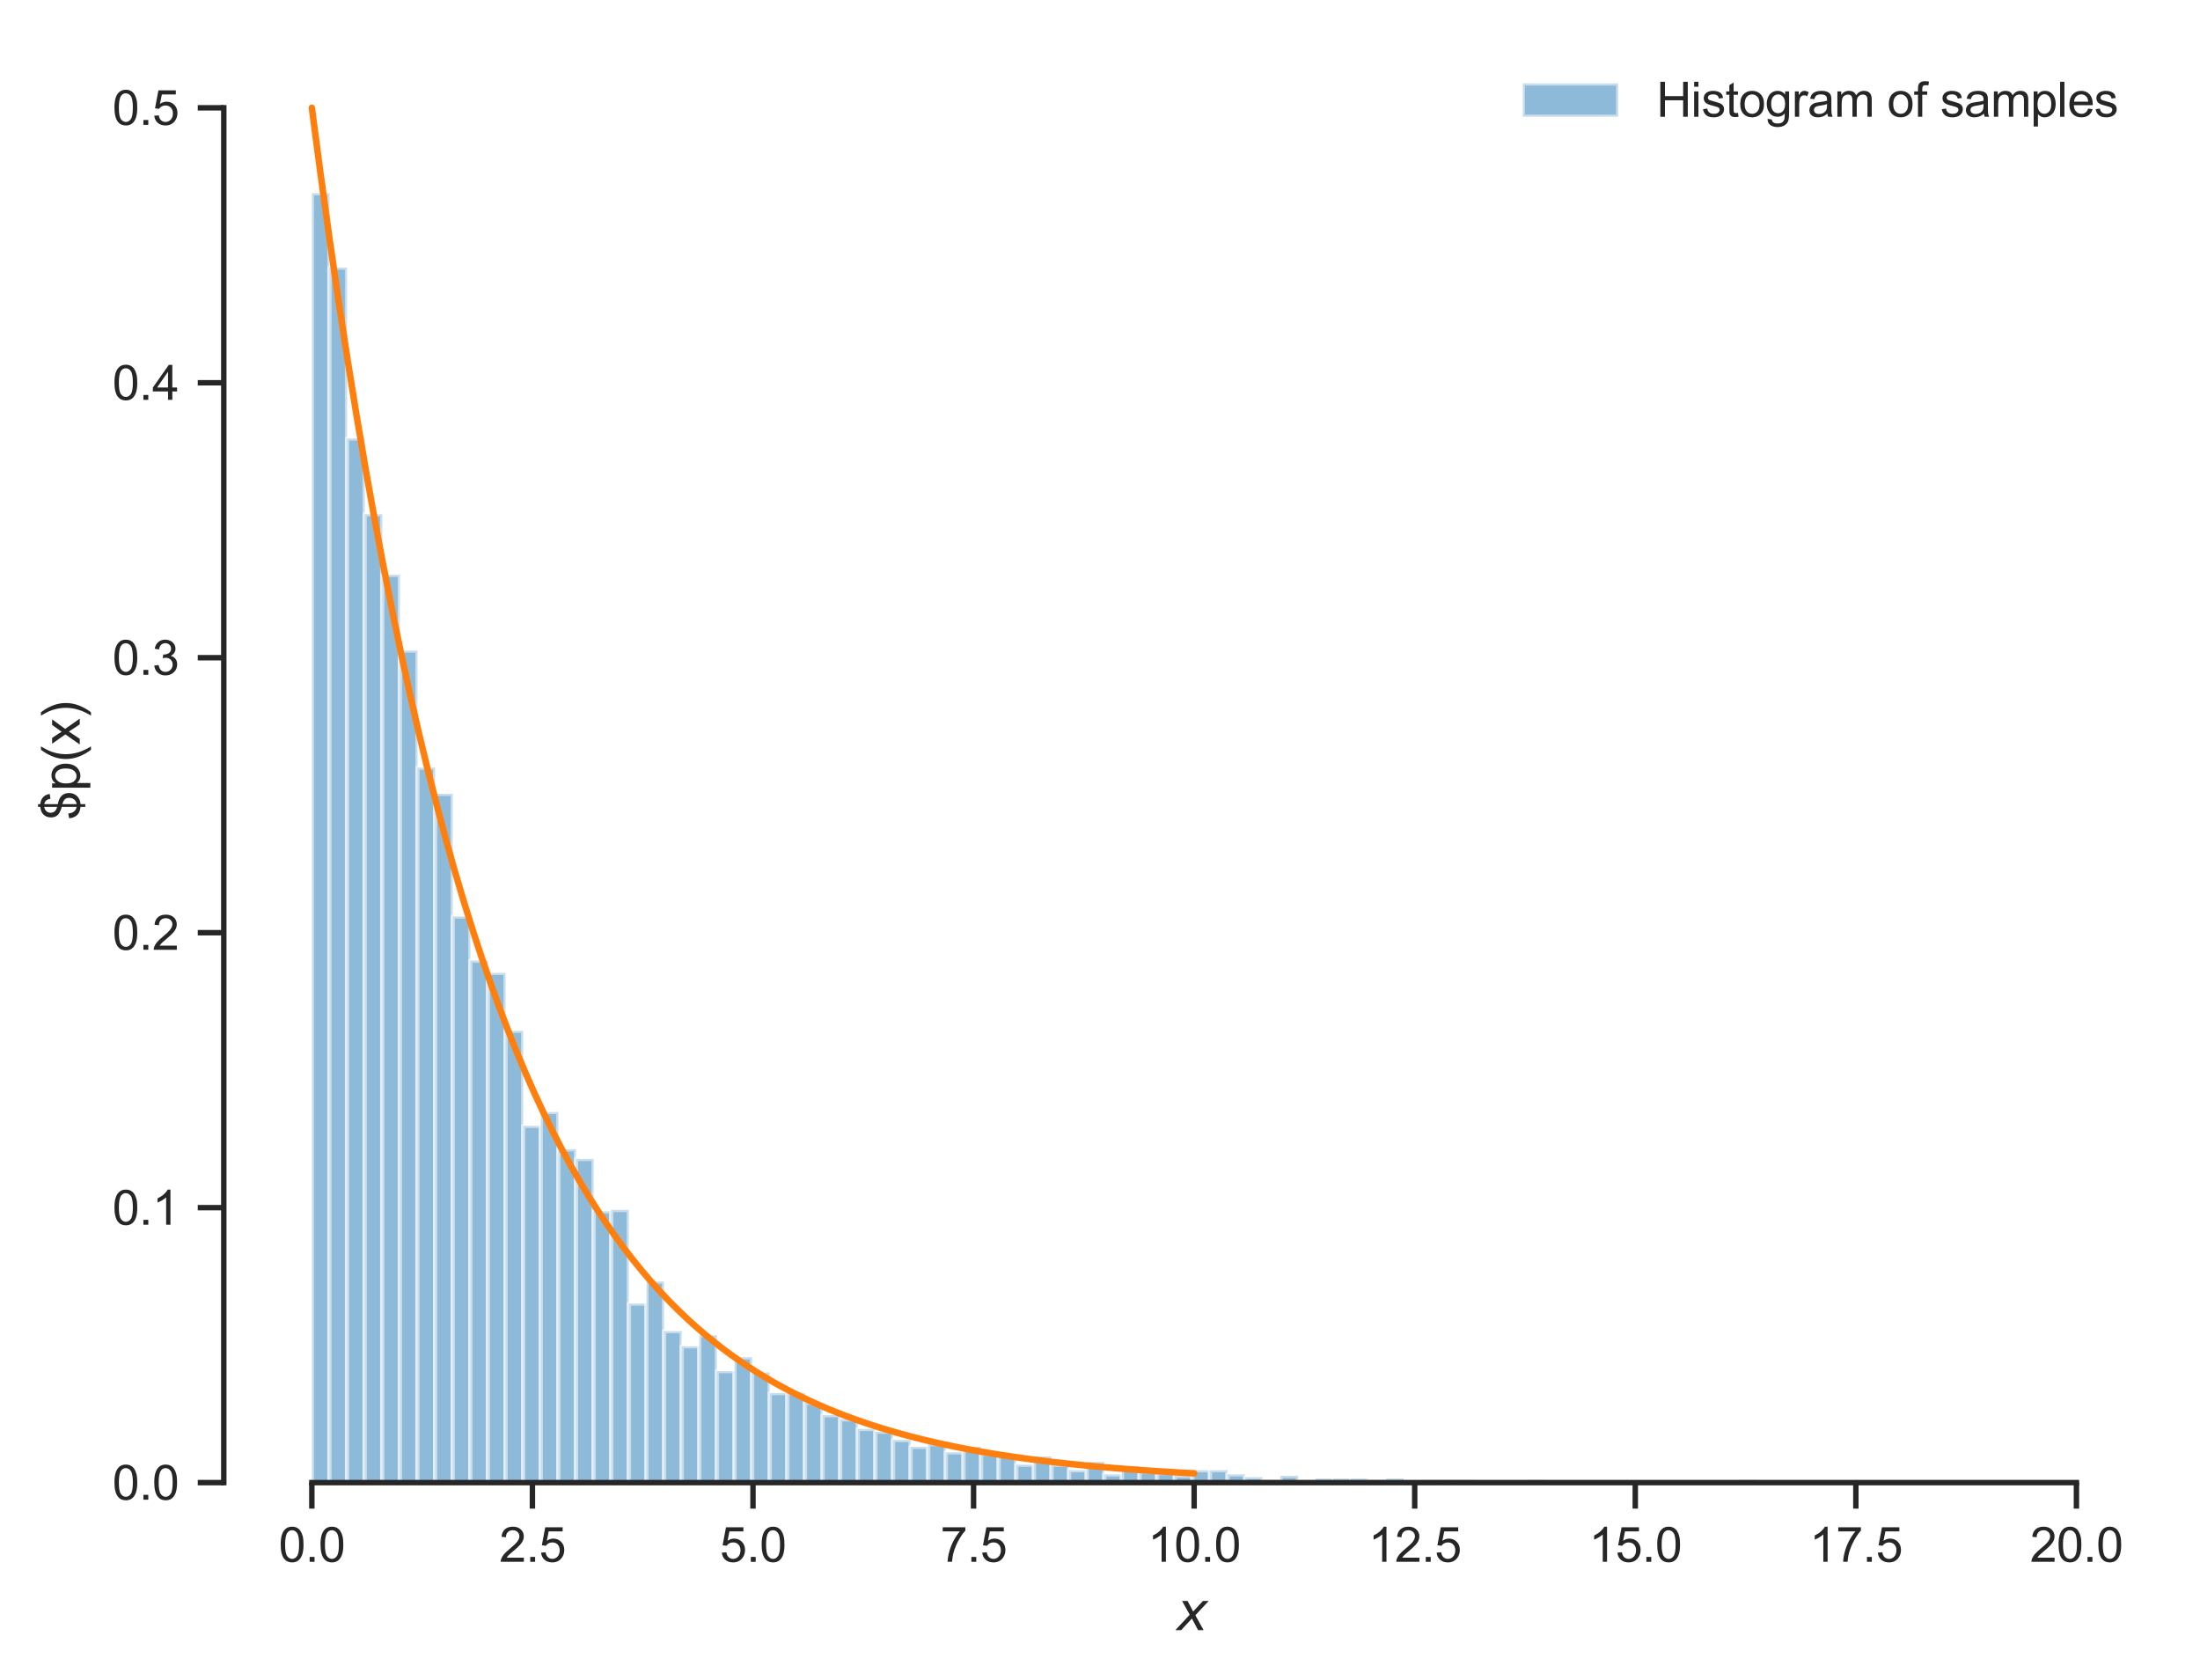<?xml version="1.0" encoding="utf-8" standalone="no"?>
<!DOCTYPE svg PUBLIC "-//W3C//DTD SVG 1.1//EN"
  "http://www.w3.org/Graphics/SVG/1.1/DTD/svg11.dtd">
<svg xmlns:xlink="http://www.w3.org/1999/xlink" width="405.577pt" height="309.639pt" viewBox="0 0 405.577 309.639" xmlns="http://www.w3.org/2000/svg" version="1.1">
 <defs>
  <style type="text/css">*{stroke-linejoin: round; stroke-linecap: butt}</style>
 </defs>
 <g id="figure_1">
  <g id="patch_1">
   <path d="M 0 309.639 
L 405.577 309.639 
L 405.577 0 
L 0 0 
z
" style="fill: #ffffff"/>
  </g>
  <g id="axes_1">
   <g id="patch_2">
    <path d="M 41.257 273.312 
L 398.377 273.312 
L 398.377 7.2 
L 41.257 7.2 
z
" style="fill: #ffffff"/>
   </g>
   <g id="matplotlib.axis_1">
    <g id="xtick_1">
     <g id="line2d_1">
      <defs>
       <path id="mebe8938be5" d="M 0 0 
L 0 4.8 
" style="stroke: #262626"/>
      </defs>
      <g>
       <use xlink:href="#mebe8938be5" x="57.49" y="273.312" style="fill: #262626; stroke: #262626"/>
      </g>
     </g>
     <g id="text_1">
      <!-- 0.0 -->
      <g style="fill: #262626" transform="translate(51.374 287.911) scale(0.088 -0.088)">
       <defs>
        <path id="ArialMT-30" d="M 266 2259 
Q 266 3072 433 3567 
Q 600 4063 929 4331 
Q 1259 4600 1759 4600 
Q 2128 4600 2406 4451 
Q 2684 4303 2865 4023 
Q 3047 3744 3150 3342 
Q 3253 2941 3253 2259 
Q 3253 1453 3087 958 
Q 2922 463 2592 192 
Q 2263 -78 1759 -78 
Q 1097 -78 719 397 
Q 266 969 266 2259 
z
M 844 2259 
Q 844 1131 1108 757 
Q 1372 384 1759 384 
Q 2147 384 2411 759 
Q 2675 1134 2675 2259 
Q 2675 3391 2411 3762 
Q 2147 4134 1753 4134 
Q 1366 4134 1134 3806 
Q 844 3388 844 2259 
z
" transform="scale(0.016)"/>
        <path id="ArialMT-2e" d="M 581 0 
L 581 641 
L 1222 641 
L 1222 0 
L 581 0 
z
" transform="scale(0.016)"/>
       </defs>
       <use xlink:href="#ArialMT-30"/>
       <use xlink:href="#ArialMT-2e" x="55.615"/>
       <use xlink:href="#ArialMT-30" x="83.398"/>
      </g>
     </g>
    </g>
    <g id="xtick_2">
     <g id="line2d_2">
      <g>
       <use xlink:href="#mebe8938be5" x="98.153" y="273.312" style="fill: #262626; stroke: #262626"/>
      </g>
     </g>
     <g id="text_2">
      <!-- 2.5 -->
      <g style="fill: #262626" transform="translate(92.037 287.911) scale(0.088 -0.088)">
       <defs>
        <path id="ArialMT-32" d="M 3222 541 
L 3222 0 
L 194 0 
Q 188 203 259 391 
Q 375 700 629 1000 
Q 884 1300 1366 1694 
Q 2113 2306 2375 2664 
Q 2638 3022 2638 3341 
Q 2638 3675 2398 3904 
Q 2159 4134 1775 4134 
Q 1369 4134 1125 3890 
Q 881 3647 878 3216 
L 300 3275 
Q 359 3922 746 4261 
Q 1134 4600 1788 4600 
Q 2447 4600 2831 4234 
Q 3216 3869 3216 3328 
Q 3216 3053 3103 2787 
Q 2991 2522 2730 2228 
Q 2469 1934 1863 1422 
Q 1356 997 1212 845 
Q 1069 694 975 541 
L 3222 541 
z
" transform="scale(0.016)"/>
        <path id="ArialMT-35" d="M 266 1200 
L 856 1250 
Q 922 819 1161 601 
Q 1400 384 1738 384 
Q 2144 384 2425 690 
Q 2706 997 2706 1503 
Q 2706 1984 2436 2262 
Q 2166 2541 1728 2541 
Q 1456 2541 1237 2417 
Q 1019 2294 894 2097 
L 366 2166 
L 809 4519 
L 3088 4519 
L 3088 3981 
L 1259 3981 
L 1013 2750 
Q 1425 3038 1878 3038 
Q 2478 3038 2890 2622 
Q 3303 2206 3303 1553 
Q 3303 931 2941 478 
Q 2500 -78 1738 -78 
Q 1113 -78 717 272 
Q 322 622 266 1200 
z
" transform="scale(0.016)"/>
       </defs>
       <use xlink:href="#ArialMT-32"/>
       <use xlink:href="#ArialMT-2e" x="55.615"/>
       <use xlink:href="#ArialMT-35" x="83.398"/>
      </g>
     </g>
    </g>
    <g id="xtick_3">
     <g id="line2d_3">
      <g>
       <use xlink:href="#mebe8938be5" x="138.816" y="273.312" style="fill: #262626; stroke: #262626"/>
      </g>
     </g>
     <g id="text_3">
      <!-- 5.0 -->
      <g style="fill: #262626" transform="translate(132.7 287.911) scale(0.088 -0.088)">
       <use xlink:href="#ArialMT-35"/>
       <use xlink:href="#ArialMT-2e" x="55.615"/>
       <use xlink:href="#ArialMT-30" x="83.398"/>
      </g>
     </g>
    </g>
    <g id="xtick_4">
     <g id="line2d_4">
      <g>
       <use xlink:href="#mebe8938be5" x="179.48" y="273.312" style="fill: #262626; stroke: #262626"/>
      </g>
     </g>
     <g id="text_4">
      <!-- 7.5 -->
      <g style="fill: #262626" transform="translate(173.364 287.911) scale(0.088 -0.088)">
       <defs>
        <path id="ArialMT-37" d="M 303 3981 
L 303 4522 
L 3269 4522 
L 3269 4084 
Q 2831 3619 2401 2847 
Q 1972 2075 1738 1259 
Q 1569 684 1522 0 
L 944 0 
Q 953 541 1156 1306 
Q 1359 2072 1739 2783 
Q 2119 3494 2547 3981 
L 303 3981 
z
" transform="scale(0.016)"/>
       </defs>
       <use xlink:href="#ArialMT-37"/>
       <use xlink:href="#ArialMT-2e" x="55.615"/>
       <use xlink:href="#ArialMT-35" x="83.398"/>
      </g>
     </g>
    </g>
    <g id="xtick_5">
     <g id="line2d_5">
      <g>
       <use xlink:href="#mebe8938be5" x="220.143" y="273.312" style="fill: #262626; stroke: #262626"/>
      </g>
     </g>
     <g id="text_5">
      <!-- 10.0 -->
      <g style="fill: #262626" transform="translate(211.58 287.911) scale(0.088 -0.088)">
       <defs>
        <path id="ArialMT-31" d="M 2384 0 
L 1822 0 
L 1822 3584 
Q 1619 3391 1289 3197 
Q 959 3003 697 2906 
L 697 3450 
Q 1169 3672 1522 3987 
Q 1875 4303 2022 4600 
L 2384 4600 
L 2384 0 
z
" transform="scale(0.016)"/>
       </defs>
       <use xlink:href="#ArialMT-31"/>
       <use xlink:href="#ArialMT-30" x="55.615"/>
       <use xlink:href="#ArialMT-2e" x="111.23"/>
       <use xlink:href="#ArialMT-30" x="139.014"/>
      </g>
     </g>
    </g>
    <g id="xtick_6">
     <g id="line2d_6">
      <g>
       <use xlink:href="#mebe8938be5" x="260.806" y="273.312" style="fill: #262626; stroke: #262626"/>
      </g>
     </g>
     <g id="text_6">
      <!-- 12.5 -->
      <g style="fill: #262626" transform="translate(252.243 287.911) scale(0.088 -0.088)">
       <use xlink:href="#ArialMT-31"/>
       <use xlink:href="#ArialMT-32" x="55.615"/>
       <use xlink:href="#ArialMT-2e" x="111.23"/>
       <use xlink:href="#ArialMT-35" x="139.014"/>
      </g>
     </g>
    </g>
    <g id="xtick_7">
     <g id="line2d_7">
      <g>
       <use xlink:href="#mebe8938be5" x="301.469" y="273.312" style="fill: #262626; stroke: #262626"/>
      </g>
     </g>
     <g id="text_7">
      <!-- 15.0 -->
      <g style="fill: #262626" transform="translate(292.907 287.911) scale(0.088 -0.088)">
       <use xlink:href="#ArialMT-31"/>
       <use xlink:href="#ArialMT-35" x="55.615"/>
       <use xlink:href="#ArialMT-2e" x="111.23"/>
       <use xlink:href="#ArialMT-30" x="139.014"/>
      </g>
     </g>
    </g>
    <g id="xtick_8">
     <g id="line2d_8">
      <g>
       <use xlink:href="#mebe8938be5" x="342.133" y="273.312" style="fill: #262626; stroke: #262626"/>
      </g>
     </g>
     <g id="text_8">
      <!-- 17.5 -->
      <g style="fill: #262626" transform="translate(333.57 287.911) scale(0.088 -0.088)">
       <use xlink:href="#ArialMT-31"/>
       <use xlink:href="#ArialMT-37" x="55.615"/>
       <use xlink:href="#ArialMT-2e" x="111.23"/>
       <use xlink:href="#ArialMT-35" x="139.014"/>
      </g>
     </g>
    </g>
    <g id="xtick_9">
     <g id="line2d_9">
      <g>
       <use xlink:href="#mebe8938be5" x="382.796" y="273.312" style="fill: #262626; stroke: #262626"/>
      </g>
     </g>
     <g id="text_9">
      <!-- 20.0 -->
      <g style="fill: #262626" transform="translate(374.233 287.911) scale(0.088 -0.088)">
       <use xlink:href="#ArialMT-32"/>
       <use xlink:href="#ArialMT-30" x="55.615"/>
       <use xlink:href="#ArialMT-2e" x="111.23"/>
       <use xlink:href="#ArialMT-30" x="139.014"/>
      </g>
     </g>
    </g>
    <g id="text_10">
     <!-- $x$ -->
     <g style="fill: #262626" transform="translate(216.937 300.531) scale(0.096 -0.096)">
      <defs>
       <path id="DejaVuSans-Oblique-78" d="M 3841 3500 
L 2234 1784 
L 3219 0 
L 2559 0 
L 1819 1388 
L 531 0 
L -166 0 
L 1556 1844 
L 641 3500 
L 1300 3500 
L 1972 2234 
L 3144 3500 
L 3841 3500 
z
" transform="scale(0.016)"/>
      </defs>
      <use xlink:href="#DejaVuSans-Oblique-78" transform="translate(0 0.312)"/>
     </g>
    </g>
   </g>
   <g id="matplotlib.axis_2">
    <g id="ytick_1">
     <g id="line2d_10">
      <defs>
       <path id="m435f6da190" d="M 0 0 
L -4.8 0 
" style="stroke: #262626"/>
      </defs>
      <g>
       <use xlink:href="#m435f6da190" x="41.257" y="273.312" style="fill: #262626; stroke: #262626"/>
      </g>
     </g>
     <g id="text_11">
      <!-- 0.0 -->
      <g style="fill: #262626" transform="translate(20.725 276.461) scale(0.088 -0.088)">
       <use xlink:href="#ArialMT-30"/>
       <use xlink:href="#ArialMT-2e" x="55.615"/>
       <use xlink:href="#ArialMT-30" x="83.398"/>
      </g>
     </g>
    </g>
    <g id="ytick_2">
     <g id="line2d_11">
      <g>
       <use xlink:href="#m435f6da190" x="41.257" y="222.624" style="fill: #262626; stroke: #262626"/>
      </g>
     </g>
     <g id="text_12">
      <!-- 0.1 -->
      <g style="fill: #262626" transform="translate(20.725 225.773) scale(0.088 -0.088)">
       <use xlink:href="#ArialMT-30"/>
       <use xlink:href="#ArialMT-2e" x="55.615"/>
       <use xlink:href="#ArialMT-31" x="83.398"/>
      </g>
     </g>
    </g>
    <g id="ytick_3">
     <g id="line2d_12">
      <g>
       <use xlink:href="#m435f6da190" x="41.257" y="171.936" style="fill: #262626; stroke: #262626"/>
      </g>
     </g>
     <g id="text_13">
      <!-- 0.2 -->
      <g style="fill: #262626" transform="translate(20.725 175.085) scale(0.088 -0.088)">
       <use xlink:href="#ArialMT-30"/>
       <use xlink:href="#ArialMT-2e" x="55.615"/>
       <use xlink:href="#ArialMT-32" x="83.398"/>
      </g>
     </g>
    </g>
    <g id="ytick_4">
     <g id="line2d_13">
      <g>
       <use xlink:href="#m435f6da190" x="41.257" y="121.248" style="fill: #262626; stroke: #262626"/>
      </g>
     </g>
     <g id="text_14">
      <!-- 0.3 -->
      <g style="fill: #262626" transform="translate(20.725 124.397) scale(0.088 -0.088)">
       <defs>
        <path id="ArialMT-33" d="M 269 1209 
L 831 1284 
Q 928 806 1161 595 
Q 1394 384 1728 384 
Q 2125 384 2398 659 
Q 2672 934 2672 1341 
Q 2672 1728 2419 1979 
Q 2166 2231 1775 2231 
Q 1616 2231 1378 2169 
L 1441 2663 
Q 1497 2656 1531 2656 
Q 1891 2656 2178 2843 
Q 2466 3031 2466 3422 
Q 2466 3731 2256 3934 
Q 2047 4138 1716 4138 
Q 1388 4138 1169 3931 
Q 950 3725 888 3313 
L 325 3413 
Q 428 3978 793 4289 
Q 1159 4600 1703 4600 
Q 2078 4600 2393 4439 
Q 2709 4278 2876 4000 
Q 3044 3722 3044 3409 
Q 3044 3113 2884 2869 
Q 2725 2625 2413 2481 
Q 2819 2388 3044 2092 
Q 3269 1797 3269 1353 
Q 3269 753 2831 336 
Q 2394 -81 1725 -81 
Q 1122 -81 723 278 
Q 325 638 269 1209 
z
" transform="scale(0.016)"/>
       </defs>
       <use xlink:href="#ArialMT-30"/>
       <use xlink:href="#ArialMT-2e" x="55.615"/>
       <use xlink:href="#ArialMT-33" x="83.398"/>
      </g>
     </g>
    </g>
    <g id="ytick_5">
     <g id="line2d_14">
      <g>
       <use xlink:href="#m435f6da190" x="41.257" y="70.56" style="fill: #262626; stroke: #262626"/>
      </g>
     </g>
     <g id="text_15">
      <!-- 0.4 -->
      <g style="fill: #262626" transform="translate(20.725 73.709) scale(0.088 -0.088)">
       <defs>
        <path id="ArialMT-34" d="M 2069 0 
L 2069 1097 
L 81 1097 
L 81 1613 
L 2172 4581 
L 2631 4581 
L 2631 1613 
L 3250 1613 
L 3250 1097 
L 2631 1097 
L 2631 0 
L 2069 0 
z
M 2069 1613 
L 2069 3678 
L 634 1613 
L 2069 1613 
z
" transform="scale(0.016)"/>
       </defs>
       <use xlink:href="#ArialMT-30"/>
       <use xlink:href="#ArialMT-2e" x="55.615"/>
       <use xlink:href="#ArialMT-34" x="83.398"/>
      </g>
     </g>
    </g>
    <g id="ytick_6">
     <g id="line2d_15">
      <g>
       <use xlink:href="#m435f6da190" x="41.257" y="19.872" style="fill: #262626; stroke: #262626"/>
      </g>
     </g>
     <g id="text_16">
      <!-- 0.5 -->
      <g style="fill: #262626" transform="translate(20.725 23.021) scale(0.088 -0.088)">
       <use xlink:href="#ArialMT-30"/>
       <use xlink:href="#ArialMT-2e" x="55.615"/>
       <use xlink:href="#ArialMT-35" x="83.398"/>
      </g>
     </g>
    </g>
    <g id="text_17">
     <!-- $p(x) -->
     <g style="fill: #262626" transform="translate(14.704 151.191) rotate(-90) scale(0.096 -0.096)">
      <defs>
       <path id="ArialMT-24" d="M 1594 -659 
L 1594 -97 
Q 1172 -44 908 92 
Q 644 228 451 531 
Q 259 834 228 1272 
L 794 1378 
Q 859 925 1025 713 
Q 1263 413 1594 378 
L 1594 2169 
Q 1247 2234 884 2438 
Q 616 2588 470 2853 
Q 325 3119 325 3456 
Q 325 4056 750 4428 
Q 1034 4678 1594 4734 
L 1594 5003 
L 1925 5003 
L 1925 4734 
Q 2416 4688 2703 4447 
Q 3072 4141 3147 3606 
L 2566 3519 
Q 2516 3850 2358 4026 
Q 2200 4203 1925 4259 
L 1925 2638 
Q 2350 2531 2488 2472 
Q 2750 2356 2915 2190 
Q 3081 2025 3170 1797 
Q 3259 1569 3259 1303 
Q 3259 719 2887 328 
Q 2516 -63 1925 -91 
L 1925 -659 
L 1594 -659 
z
M 1594 4266 
Q 1266 4216 1077 4003 
Q 888 3791 888 3500 
Q 888 3213 1048 3019 
Q 1209 2825 1594 2709 
L 1594 4266 
z
M 1925 378 
Q 2253 419 2467 662 
Q 2681 906 2681 1266 
Q 2681 1572 2529 1758 
Q 2378 1944 1925 2091 
L 1925 378 
z
" transform="scale(0.016)"/>
       <path id="ArialMT-70" d="M 422 -1272 
L 422 3319 
L 934 3319 
L 934 2888 
Q 1116 3141 1344 3267 
Q 1572 3394 1897 3394 
Q 2322 3394 2647 3175 
Q 2972 2956 3137 2557 
Q 3303 2159 3303 1684 
Q 3303 1175 3120 767 
Q 2938 359 2589 142 
Q 2241 -75 1856 -75 
Q 1575 -75 1351 44 
Q 1128 163 984 344 
L 984 -1272 
L 422 -1272 
z
M 931 1641 
Q 931 1000 1190 694 
Q 1450 388 1819 388 
Q 2194 388 2461 705 
Q 2728 1022 2728 1688 
Q 2728 2322 2467 2637 
Q 2206 2953 1844 2953 
Q 1484 2953 1207 2617 
Q 931 2281 931 1641 
z
" transform="scale(0.016)"/>
       <path id="ArialMT-28" d="M 1497 -1347 
Q 1031 -759 709 28 
Q 388 816 388 1659 
Q 388 2403 628 3084 
Q 909 3875 1497 4659 
L 1900 4659 
Q 1522 4009 1400 3731 
Q 1209 3300 1100 2831 
Q 966 2247 966 1656 
Q 966 153 1900 -1347 
L 1497 -1347 
z
" transform="scale(0.016)"/>
       <path id="ArialMT-78" d="M 47 0 
L 1259 1725 
L 138 3319 
L 841 3319 
L 1350 2541 
Q 1494 2319 1581 2169 
Q 1719 2375 1834 2534 
L 2394 3319 
L 3066 3319 
L 1919 1756 
L 3153 0 
L 2463 0 
L 1781 1031 
L 1600 1309 
L 728 0 
L 47 0 
z
" transform="scale(0.016)"/>
       <path id="ArialMT-29" d="M 791 -1347 
L 388 -1347 
Q 1322 153 1322 1656 
Q 1322 2244 1188 2822 
Q 1081 3291 891 3722 
Q 769 4003 388 4659 
L 791 4659 
Q 1378 3875 1659 3084 
Q 1900 2403 1900 1659 
Q 1900 816 1576 28 
Q 1253 -759 791 -1347 
z
" transform="scale(0.016)"/>
      </defs>
      <use xlink:href="#ArialMT-24"/>
      <use xlink:href="#ArialMT-70" x="55.615"/>
      <use xlink:href="#ArialMT-28" x="111.23"/>
      <use xlink:href="#ArialMT-78" x="144.531"/>
      <use xlink:href="#ArialMT-29" x="194.531"/>
     </g>
    </g>
   </g>
   <g id="patch_3">
    <path d="M 57.492 273.312 
L 60.738 273.312 
L 60.738 35.615 
L 57.492 35.615 
z
" clip-path="url(#p91de5f4cf4)" style="fill: #1f77b4; opacity: 0.5; stroke: #ffffff; stroke-width: 0.8; stroke-linejoin: miter"/>
   </g>
   <g id="patch_4">
    <path d="M 60.738 273.312 
L 63.985 273.312 
L 63.985 49.328 
L 60.738 49.328 
z
" clip-path="url(#p91de5f4cf4)" style="fill: #1f77b4; opacity: 0.5; stroke: #ffffff; stroke-width: 0.8; stroke-linejoin: miter"/>
   </g>
   <g id="patch_5">
    <path d="M 63.985 273.312 
L 67.231 273.312 
L 67.231 80.818 
L 63.985 80.818 
z
" clip-path="url(#p91de5f4cf4)" style="fill: #1f77b4; opacity: 0.5; stroke: #ffffff; stroke-width: 0.8; stroke-linejoin: miter"/>
   </g>
   <g id="patch_6">
    <path d="M 67.231 273.312 
L 70.478 273.312 
L 70.478 94.785 
L 67.231 94.785 
z
" clip-path="url(#p91de5f4cf4)" style="fill: #1f77b4; opacity: 0.5; stroke: #ffffff; stroke-width: 0.8; stroke-linejoin: miter"/>
   </g>
   <g id="patch_7">
    <path d="M 70.478 273.312 
L 73.724 273.312 
L 73.724 105.959 
L 70.478 105.959 
z
" clip-path="url(#p91de5f4cf4)" style="fill: #1f77b4; opacity: 0.5; stroke: #ffffff; stroke-width: 0.8; stroke-linejoin: miter"/>
   </g>
   <g id="patch_8">
    <path d="M 73.724 273.312 
L 76.971 273.312 
L 76.971 119.926 
L 73.724 119.926 
z
" clip-path="url(#p91de5f4cf4)" style="fill: #1f77b4; opacity: 0.5; stroke: #ffffff; stroke-width: 0.8; stroke-linejoin: miter"/>
   </g>
   <g id="patch_9">
    <path d="M 76.971 273.312 
L 80.217 273.312 
L 80.217 141.512 
L 76.971 141.512 
z
" clip-path="url(#p91de5f4cf4)" style="fill: #1f77b4; opacity: 0.5; stroke: #ffffff; stroke-width: 0.8; stroke-linejoin: miter"/>
   </g>
   <g id="patch_10">
    <path d="M 80.217 273.312 
L 83.464 273.312 
L 83.464 146.337 
L 80.217 146.337 
z
" clip-path="url(#p91de5f4cf4)" style="fill: #1f77b4; opacity: 0.5; stroke: #ffffff; stroke-width: 0.8; stroke-linejoin: miter"/>
   </g>
   <g id="patch_11">
    <path d="M 83.464 273.312 
L 86.71 273.312 
L 86.71 168.939 
L 83.464 168.939 
z
" clip-path="url(#p91de5f4cf4)" style="fill: #1f77b4; opacity: 0.5; stroke: #ffffff; stroke-width: 0.8; stroke-linejoin: miter"/>
   </g>
   <g id="patch_12">
    <path d="M 86.71 273.312 
L 89.957 273.312 
L 89.957 177.065 
L 86.71 177.065 
z
" clip-path="url(#p91de5f4cf4)" style="fill: #1f77b4; opacity: 0.5; stroke: #ffffff; stroke-width: 0.8; stroke-linejoin: miter"/>
   </g>
   <g id="patch_13">
    <path d="M 89.957 273.312 
L 93.203 273.312 
L 93.203 179.35 
L 89.957 179.35 
z
" clip-path="url(#p91de5f4cf4)" style="fill: #1f77b4; opacity: 0.5; stroke: #ffffff; stroke-width: 0.8; stroke-linejoin: miter"/>
   </g>
   <g id="patch_14">
    <path d="M 93.203 273.312 
L 96.45 273.312 
L 96.45 190.016 
L 93.203 190.016 
z
" clip-path="url(#p91de5f4cf4)" style="fill: #1f77b4; opacity: 0.5; stroke: #ffffff; stroke-width: 0.8; stroke-linejoin: miter"/>
   </g>
   <g id="patch_15">
    <path d="M 96.45 273.312 
L 99.696 273.312 
L 99.696 207.539 
L 96.45 207.539 
z
" clip-path="url(#p91de5f4cf4)" style="fill: #1f77b4; opacity: 0.5; stroke: #ffffff; stroke-width: 0.8; stroke-linejoin: miter"/>
   </g>
   <g id="patch_16">
    <path d="M 99.696 273.312 
L 102.943 273.312 
L 102.943 204.999 
L 99.696 204.999 
z
" clip-path="url(#p91de5f4cf4)" style="fill: #1f77b4; opacity: 0.5; stroke: #ffffff; stroke-width: 0.8; stroke-linejoin: miter"/>
   </g>
   <g id="patch_17">
    <path d="M 102.943 273.312 
L 106.189 273.312 
L 106.189 211.856 
L 102.943 211.856 
z
" clip-path="url(#p91de5f4cf4)" style="fill: #1f77b4; opacity: 0.5; stroke: #ffffff; stroke-width: 0.8; stroke-linejoin: miter"/>
   </g>
   <g id="patch_18">
    <path d="M 106.189 273.312 
L 109.436 273.312 
L 109.436 213.634 
L 106.189 213.634 
z
" clip-path="url(#p91de5f4cf4)" style="fill: #1f77b4; opacity: 0.5; stroke: #ffffff; stroke-width: 0.8; stroke-linejoin: miter"/>
   </g>
   <g id="patch_19">
    <path d="M 109.436 273.312 
L 112.682 273.312 
L 112.682 223.284 
L 109.436 223.284 
z
" clip-path="url(#p91de5f4cf4)" style="fill: #1f77b4; opacity: 0.5; stroke: #ffffff; stroke-width: 0.8; stroke-linejoin: miter"/>
   </g>
   <g id="patch_20">
    <path d="M 112.682 273.312 
L 115.929 273.312 
L 115.929 223.03 
L 112.682 223.03 
z
" clip-path="url(#p91de5f4cf4)" style="fill: #1f77b4; opacity: 0.5; stroke: #ffffff; stroke-width: 0.8; stroke-linejoin: miter"/>
   </g>
   <g id="patch_21">
    <path d="M 115.929 273.312 
L 119.176 273.312 
L 119.176 240.298 
L 115.929 240.298 
z
" clip-path="url(#p91de5f4cf4)" style="fill: #1f77b4; opacity: 0.5; stroke: #ffffff; stroke-width: 0.8; stroke-linejoin: miter"/>
   </g>
   <g id="patch_22">
    <path d="M 119.176 273.312 
L 122.422 273.312 
L 122.422 236.235 
L 119.176 236.235 
z
" clip-path="url(#p91de5f4cf4)" style="fill: #1f77b4; opacity: 0.5; stroke: #ffffff; stroke-width: 0.8; stroke-linejoin: miter"/>
   </g>
   <g id="patch_23">
    <path d="M 122.422 273.312 
L 125.669 273.312 
L 125.669 245.377 
L 122.422 245.377 
z
" clip-path="url(#p91de5f4cf4)" style="fill: #1f77b4; opacity: 0.5; stroke: #ffffff; stroke-width: 0.8; stroke-linejoin: miter"/>
   </g>
   <g id="patch_24">
    <path d="M 125.669 273.312 
L 128.915 273.312 
L 128.915 248.171 
L 125.669 248.171 
z
" clip-path="url(#p91de5f4cf4)" style="fill: #1f77b4; opacity: 0.5; stroke: #ffffff; stroke-width: 0.8; stroke-linejoin: miter"/>
   </g>
   <g id="patch_25">
    <path d="M 128.915 273.312 
L 132.162 273.312 
L 132.162 246.139 
L 128.915 246.139 
z
" clip-path="url(#p91de5f4cf4)" style="fill: #1f77b4; opacity: 0.5; stroke: #ffffff; stroke-width: 0.8; stroke-linejoin: miter"/>
   </g>
   <g id="patch_26">
    <path d="M 132.162 273.312 
L 135.408 273.312 
L 135.408 252.742 
L 132.162 252.742 
z
" clip-path="url(#p91de5f4cf4)" style="fill: #1f77b4; opacity: 0.5; stroke: #ffffff; stroke-width: 0.8; stroke-linejoin: miter"/>
   </g>
   <g id="patch_27">
    <path d="M 135.408 273.312 
L 138.655 273.312 
L 138.655 250.203 
L 135.408 250.203 
z
" clip-path="url(#p91de5f4cf4)" style="fill: #1f77b4; opacity: 0.5; stroke: #ffffff; stroke-width: 0.8; stroke-linejoin: miter"/>
   </g>
   <g id="patch_28">
    <path d="M 138.655 273.312 
L 141.901 273.312 
L 141.901 252.996 
L 138.655 252.996 
z
" clip-path="url(#p91de5f4cf4)" style="fill: #1f77b4; opacity: 0.5; stroke: #ffffff; stroke-width: 0.8; stroke-linejoin: miter"/>
   </g>
   <g id="patch_29">
    <path d="M 141.901 273.312 
L 145.148 273.312 
L 145.148 256.805 
L 141.901 256.805 
z
" clip-path="url(#p91de5f4cf4)" style="fill: #1f77b4; opacity: 0.5; stroke: #ffffff; stroke-width: 0.8; stroke-linejoin: miter"/>
   </g>
   <g id="patch_30">
    <path d="M 145.148 273.312 
L 148.394 273.312 
L 148.394 256.805 
L 145.148 256.805 
z
" clip-path="url(#p91de5f4cf4)" style="fill: #1f77b4; opacity: 0.5; stroke: #ffffff; stroke-width: 0.8; stroke-linejoin: miter"/>
   </g>
   <g id="patch_31">
    <path d="M 148.394 273.312 
L 151.641 273.312 
L 151.641 258.583 
L 148.394 258.583 
z
" clip-path="url(#p91de5f4cf4)" style="fill: #1f77b4; opacity: 0.5; stroke: #ffffff; stroke-width: 0.8; stroke-linejoin: miter"/>
   </g>
   <g id="patch_32">
    <path d="M 151.641 273.312 
L 154.887 273.312 
L 154.887 260.868 
L 151.641 260.868 
z
" clip-path="url(#p91de5f4cf4)" style="fill: #1f77b4; opacity: 0.5; stroke: #ffffff; stroke-width: 0.8; stroke-linejoin: miter"/>
   </g>
   <g id="patch_33">
    <path d="M 154.887 273.312 
L 158.134 273.312 
L 158.134 261.63 
L 154.887 261.63 
z
" clip-path="url(#p91de5f4cf4)" style="fill: #1f77b4; opacity: 0.5; stroke: #ffffff; stroke-width: 0.8; stroke-linejoin: miter"/>
   </g>
   <g id="patch_34">
    <path d="M 158.134 273.312 
L 161.38 273.312 
L 161.38 263.408 
L 158.134 263.408 
z
" clip-path="url(#p91de5f4cf4)" style="fill: #1f77b4; opacity: 0.5; stroke: #ffffff; stroke-width: 0.8; stroke-linejoin: miter"/>
   </g>
   <g id="patch_35">
    <path d="M 161.38 273.312 
L 164.627 273.312 
L 164.627 263.916 
L 161.38 263.916 
z
" clip-path="url(#p91de5f4cf4)" style="fill: #1f77b4; opacity: 0.5; stroke: #ffffff; stroke-width: 0.8; stroke-linejoin: miter"/>
   </g>
   <g id="patch_36">
    <path d="M 164.627 273.312 
L 167.873 273.312 
L 167.873 265.44 
L 164.627 265.44 
z
" clip-path="url(#p91de5f4cf4)" style="fill: #1f77b4; opacity: 0.5; stroke: #ffffff; stroke-width: 0.8; stroke-linejoin: miter"/>
   </g>
   <g id="patch_37">
    <path d="M 167.873 273.312 
L 171.12 273.312 
L 171.12 266.709 
L 167.873 266.709 
z
" clip-path="url(#p91de5f4cf4)" style="fill: #1f77b4; opacity: 0.5; stroke: #ffffff; stroke-width: 0.8; stroke-linejoin: miter"/>
   </g>
   <g id="patch_38">
    <path d="M 171.12 273.312 
L 174.367 273.312 
L 174.367 266.201 
L 171.12 266.201 
z
" clip-path="url(#p91de5f4cf4)" style="fill: #1f77b4; opacity: 0.5; stroke: #ffffff; stroke-width: 0.8; stroke-linejoin: miter"/>
   </g>
   <g id="patch_39">
    <path d="M 174.367 273.312 
L 177.613 273.312 
L 177.613 267.725 
L 174.367 267.725 
z
" clip-path="url(#p91de5f4cf4)" style="fill: #1f77b4; opacity: 0.5; stroke: #ffffff; stroke-width: 0.8; stroke-linejoin: miter"/>
   </g>
   <g id="patch_40">
    <path d="M 177.613 273.312 
L 180.86 273.312 
L 180.86 266.709 
L 177.613 266.709 
z
" clip-path="url(#p91de5f4cf4)" style="fill: #1f77b4; opacity: 0.5; stroke: #ffffff; stroke-width: 0.8; stroke-linejoin: miter"/>
   </g>
   <g id="patch_41">
    <path d="M 180.86 273.312 
L 184.106 273.312 
L 184.106 267.979 
L 180.86 267.979 
z
" clip-path="url(#p91de5f4cf4)" style="fill: #1f77b4; opacity: 0.5; stroke: #ffffff; stroke-width: 0.8; stroke-linejoin: miter"/>
   </g>
   <g id="patch_42">
    <path d="M 184.106 273.312 
L 187.353 273.312 
L 187.353 268.233 
L 184.106 268.233 
z
" clip-path="url(#p91de5f4cf4)" style="fill: #1f77b4; opacity: 0.5; stroke: #ffffff; stroke-width: 0.8; stroke-linejoin: miter"/>
   </g>
   <g id="patch_43">
    <path d="M 187.353 273.312 
L 190.599 273.312 
L 190.599 270.011 
L 187.353 270.011 
z
" clip-path="url(#p91de5f4cf4)" style="fill: #1f77b4; opacity: 0.5; stroke: #ffffff; stroke-width: 0.8; stroke-linejoin: miter"/>
   </g>
   <g id="patch_44">
    <path d="M 190.599 273.312 
L 193.846 273.312 
L 193.846 268.487 
L 190.599 268.487 
z
" clip-path="url(#p91de5f4cf4)" style="fill: #1f77b4; opacity: 0.5; stroke: #ffffff; stroke-width: 0.8; stroke-linejoin: miter"/>
   </g>
   <g id="patch_45">
    <path d="M 193.846 273.312 
L 197.092 273.312 
L 197.092 270.011 
L 193.846 270.011 
z
" clip-path="url(#p91de5f4cf4)" style="fill: #1f77b4; opacity: 0.5; stroke: #ffffff; stroke-width: 0.8; stroke-linejoin: miter"/>
   </g>
   <g id="patch_46">
    <path d="M 197.092 273.312 
L 200.339 273.312 
L 200.339 271.026 
L 197.092 271.026 
z
" clip-path="url(#p91de5f4cf4)" style="fill: #1f77b4; opacity: 0.5; stroke: #ffffff; stroke-width: 0.8; stroke-linejoin: miter"/>
   </g>
   <g id="patch_47">
    <path d="M 200.339 273.312 
L 203.585 273.312 
L 203.585 269.503 
L 200.339 269.503 
z
" clip-path="url(#p91de5f4cf4)" style="fill: #1f77b4; opacity: 0.5; stroke: #ffffff; stroke-width: 0.8; stroke-linejoin: miter"/>
   </g>
   <g id="patch_48">
    <path d="M 203.585 273.312 
L 206.832 273.312 
L 206.832 271.788 
L 203.585 271.788 
z
" clip-path="url(#p91de5f4cf4)" style="fill: #1f77b4; opacity: 0.5; stroke: #ffffff; stroke-width: 0.8; stroke-linejoin: miter"/>
   </g>
   <g id="patch_49">
    <path d="M 206.832 273.312 
L 210.078 273.312 
L 210.078 270.265 
L 206.832 270.265 
z
" clip-path="url(#p91de5f4cf4)" style="fill: #1f77b4; opacity: 0.5; stroke: #ffffff; stroke-width: 0.8; stroke-linejoin: miter"/>
   </g>
   <g id="patch_50">
    <path d="M 210.078 273.312 
L 213.325 273.312 
L 213.325 271.28 
L 210.078 271.28 
z
" clip-path="url(#p91de5f4cf4)" style="fill: #1f77b4; opacity: 0.5; stroke: #ffffff; stroke-width: 0.8; stroke-linejoin: miter"/>
   </g>
   <g id="patch_51">
    <path d="M 213.325 273.312 
L 216.571 273.312 
L 216.571 271.534 
L 213.325 271.534 
z
" clip-path="url(#p91de5f4cf4)" style="fill: #1f77b4; opacity: 0.5; stroke: #ffffff; stroke-width: 0.8; stroke-linejoin: miter"/>
   </g>
   <g id="patch_52">
    <path d="M 216.571 273.312 
L 219.818 273.312 
L 219.818 272.042 
L 216.571 272.042 
z
" clip-path="url(#p91de5f4cf4)" style="fill: #1f77b4; opacity: 0.5; stroke: #ffffff; stroke-width: 0.8; stroke-linejoin: miter"/>
   </g>
   <g id="patch_53">
    <path d="M 219.818 273.312 
L 223.064 273.312 
L 223.064 271.026 
L 219.818 271.026 
z
" clip-path="url(#p91de5f4cf4)" style="fill: #1f77b4; opacity: 0.5; stroke: #ffffff; stroke-width: 0.8; stroke-linejoin: miter"/>
   </g>
   <g id="patch_54">
    <path d="M 223.064 273.312 
L 226.311 273.312 
L 226.311 271.026 
L 223.064 271.026 
z
" clip-path="url(#p91de5f4cf4)" style="fill: #1f77b4; opacity: 0.5; stroke: #ffffff; stroke-width: 0.8; stroke-linejoin: miter"/>
   </g>
   <g id="patch_55">
    <path d="M 226.311 273.312 
L 229.557 273.312 
L 229.557 271.788 
L 226.311 271.788 
z
" clip-path="url(#p91de5f4cf4)" style="fill: #1f77b4; opacity: 0.5; stroke: #ffffff; stroke-width: 0.8; stroke-linejoin: miter"/>
   </g>
   <g id="patch_56">
    <path d="M 229.557 273.312 
L 232.804 273.312 
L 232.804 272.296 
L 229.557 272.296 
z
" clip-path="url(#p91de5f4cf4)" style="fill: #1f77b4; opacity: 0.5; stroke: #ffffff; stroke-width: 0.8; stroke-linejoin: miter"/>
   </g>
   <g id="patch_57">
    <path d="M 232.804 273.312 
L 236.051 273.312 
L 236.051 272.804 
L 232.804 272.804 
z
" clip-path="url(#p91de5f4cf4)" style="fill: #1f77b4; opacity: 0.5; stroke: #ffffff; stroke-width: 0.8; stroke-linejoin: miter"/>
   </g>
   <g id="patch_58">
    <path d="M 236.051 273.312 
L 239.297 273.312 
L 239.297 272.042 
L 236.051 272.042 
z
" clip-path="url(#p91de5f4cf4)" style="fill: #1f77b4; opacity: 0.5; stroke: #ffffff; stroke-width: 0.8; stroke-linejoin: miter"/>
   </g>
   <g id="patch_59">
    <path d="M 239.297 273.312 
L 242.544 273.312 
L 242.544 273.312 
L 239.297 273.312 
z
" clip-path="url(#p91de5f4cf4)" style="fill: #1f77b4; opacity: 0.5; stroke: #ffffff; stroke-width: 0.8; stroke-linejoin: miter"/>
   </g>
   <g id="patch_60">
    <path d="M 242.544 273.312 
L 245.79 273.312 
L 245.79 272.55 
L 242.544 272.55 
z
" clip-path="url(#p91de5f4cf4)" style="fill: #1f77b4; opacity: 0.5; stroke: #ffffff; stroke-width: 0.8; stroke-linejoin: miter"/>
   </g>
   <g id="patch_61">
    <path d="M 245.79 273.312 
L 249.037 273.312 
L 249.037 272.55 
L 245.79 272.55 
z
" clip-path="url(#p91de5f4cf4)" style="fill: #1f77b4; opacity: 0.5; stroke: #ffffff; stroke-width: 0.8; stroke-linejoin: miter"/>
   </g>
   <g id="patch_62">
    <path d="M 249.037 273.312 
L 252.283 273.312 
L 252.283 272.55 
L 249.037 272.55 
z
" clip-path="url(#p91de5f4cf4)" style="fill: #1f77b4; opacity: 0.5; stroke: #ffffff; stroke-width: 0.8; stroke-linejoin: miter"/>
   </g>
   <g id="patch_63">
    <path d="M 252.283 273.312 
L 255.53 273.312 
L 255.53 272.804 
L 252.283 272.804 
z
" clip-path="url(#p91de5f4cf4)" style="fill: #1f77b4; opacity: 0.5; stroke: #ffffff; stroke-width: 0.8; stroke-linejoin: miter"/>
   </g>
   <g id="patch_64">
    <path d="M 255.53 273.312 
L 258.776 273.312 
L 258.776 272.55 
L 255.53 272.55 
z
" clip-path="url(#p91de5f4cf4)" style="fill: #1f77b4; opacity: 0.5; stroke: #ffffff; stroke-width: 0.8; stroke-linejoin: miter"/>
   </g>
   <g id="patch_65">
    <path d="M 258.776 273.312 
L 262.023 273.312 
L 262.023 273.312 
L 258.776 273.312 
z
" clip-path="url(#p91de5f4cf4)" style="fill: #1f77b4; opacity: 0.5; stroke: #ffffff; stroke-width: 0.8; stroke-linejoin: miter"/>
   </g>
   <g id="patch_66">
    <path d="M 262.023 273.312 
L 265.269 273.312 
L 265.269 272.804 
L 262.023 272.804 
z
" clip-path="url(#p91de5f4cf4)" style="fill: #1f77b4; opacity: 0.5; stroke: #ffffff; stroke-width: 0.8; stroke-linejoin: miter"/>
   </g>
   <g id="patch_67">
    <path d="M 265.269 273.312 
L 268.516 273.312 
L 268.516 272.804 
L 265.269 272.804 
z
" clip-path="url(#p91de5f4cf4)" style="fill: #1f77b4; opacity: 0.5; stroke: #ffffff; stroke-width: 0.8; stroke-linejoin: miter"/>
   </g>
   <g id="patch_68">
    <path d="M 268.516 273.312 
L 271.762 273.312 
L 271.762 272.804 
L 268.516 272.804 
z
" clip-path="url(#p91de5f4cf4)" style="fill: #1f77b4; opacity: 0.5; stroke: #ffffff; stroke-width: 0.8; stroke-linejoin: miter"/>
   </g>
   <g id="patch_69">
    <path d="M 271.762 273.312 
L 275.009 273.312 
L 275.009 273.312 
L 271.762 273.312 
z
" clip-path="url(#p91de5f4cf4)" style="fill: #1f77b4; opacity: 0.5; stroke: #ffffff; stroke-width: 0.8; stroke-linejoin: miter"/>
   </g>
   <g id="patch_70">
    <path d="M 275.009 273.312 
L 278.255 273.312 
L 278.255 273.312 
L 275.009 273.312 
z
" clip-path="url(#p91de5f4cf4)" style="fill: #1f77b4; opacity: 0.5; stroke: #ffffff; stroke-width: 0.8; stroke-linejoin: miter"/>
   </g>
   <g id="patch_71">
    <path d="M 278.255 273.312 
L 281.502 273.312 
L 281.502 273.312 
L 278.255 273.312 
z
" clip-path="url(#p91de5f4cf4)" style="fill: #1f77b4; opacity: 0.5; stroke: #ffffff; stroke-width: 0.8; stroke-linejoin: miter"/>
   </g>
   <g id="patch_72">
    <path d="M 281.502 273.312 
L 284.748 273.312 
L 284.748 272.804 
L 281.502 272.804 
z
" clip-path="url(#p91de5f4cf4)" style="fill: #1f77b4; opacity: 0.5; stroke: #ffffff; stroke-width: 0.8; stroke-linejoin: miter"/>
   </g>
   <g id="patch_73">
    <path d="M 284.748 273.312 
L 287.995 273.312 
L 287.995 273.312 
L 284.748 273.312 
z
" clip-path="url(#p91de5f4cf4)" style="fill: #1f77b4; opacity: 0.5; stroke: #ffffff; stroke-width: 0.8; stroke-linejoin: miter"/>
   </g>
   <g id="patch_74">
    <path d="M 287.995 273.312 
L 291.241 273.312 
L 291.241 273.058 
L 287.995 273.058 
z
" clip-path="url(#p91de5f4cf4)" style="fill: #1f77b4; opacity: 0.5; stroke: #ffffff; stroke-width: 0.8; stroke-linejoin: miter"/>
   </g>
   <g id="patch_75">
    <path d="M 291.241 273.312 
L 294.488 273.312 
L 294.488 273.312 
L 291.241 273.312 
z
" clip-path="url(#p91de5f4cf4)" style="fill: #1f77b4; opacity: 0.5; stroke: #ffffff; stroke-width: 0.8; stroke-linejoin: miter"/>
   </g>
   <g id="patch_76">
    <path d="M 294.488 273.312 
L 297.735 273.312 
L 297.735 273.058 
L 294.488 273.058 
z
" clip-path="url(#p91de5f4cf4)" style="fill: #1f77b4; opacity: 0.5; stroke: #ffffff; stroke-width: 0.8; stroke-linejoin: miter"/>
   </g>
   <g id="patch_77">
    <path d="M 297.735 273.312 
L 300.981 273.312 
L 300.981 273.312 
L 297.735 273.312 
z
" clip-path="url(#p91de5f4cf4)" style="fill: #1f77b4; opacity: 0.5; stroke: #ffffff; stroke-width: 0.8; stroke-linejoin: miter"/>
   </g>
   <g id="patch_78">
    <path d="M 300.981 273.312 
L 304.228 273.312 
L 304.228 273.312 
L 300.981 273.312 
z
" clip-path="url(#p91de5f4cf4)" style="fill: #1f77b4; opacity: 0.5; stroke: #ffffff; stroke-width: 0.8; stroke-linejoin: miter"/>
   </g>
   <g id="patch_79">
    <path d="M 304.228 273.312 
L 307.474 273.312 
L 307.474 273.312 
L 304.228 273.312 
z
" clip-path="url(#p91de5f4cf4)" style="fill: #1f77b4; opacity: 0.5; stroke: #ffffff; stroke-width: 0.8; stroke-linejoin: miter"/>
   </g>
   <g id="patch_80">
    <path d="M 307.474 273.312 
L 310.721 273.312 
L 310.721 273.058 
L 307.474 273.058 
z
" clip-path="url(#p91de5f4cf4)" style="fill: #1f77b4; opacity: 0.5; stroke: #ffffff; stroke-width: 0.8; stroke-linejoin: miter"/>
   </g>
   <g id="patch_81">
    <path d="M 310.721 273.312 
L 313.967 273.312 
L 313.967 273.058 
L 310.721 273.058 
z
" clip-path="url(#p91de5f4cf4)" style="fill: #1f77b4; opacity: 0.5; stroke: #ffffff; stroke-width: 0.8; stroke-linejoin: miter"/>
   </g>
   <g id="patch_82">
    <path d="M 313.967 273.312 
L 317.214 273.312 
L 317.214 273.058 
L 313.967 273.058 
z
" clip-path="url(#p91de5f4cf4)" style="fill: #1f77b4; opacity: 0.5; stroke: #ffffff; stroke-width: 0.8; stroke-linejoin: miter"/>
   </g>
   <g id="patch_83">
    <path d="M 317.214 273.312 
L 320.46 273.312 
L 320.46 273.312 
L 317.214 273.312 
z
" clip-path="url(#p91de5f4cf4)" style="fill: #1f77b4; opacity: 0.5; stroke: #ffffff; stroke-width: 0.8; stroke-linejoin: miter"/>
   </g>
   <g id="patch_84">
    <path d="M 320.46 273.312 
L 323.707 273.312 
L 323.707 272.804 
L 320.46 272.804 
z
" clip-path="url(#p91de5f4cf4)" style="fill: #1f77b4; opacity: 0.5; stroke: #ffffff; stroke-width: 0.8; stroke-linejoin: miter"/>
   </g>
   <g id="patch_85">
    <path d="M 323.707 273.312 
L 326.953 273.312 
L 326.953 273.312 
L 323.707 273.312 
z
" clip-path="url(#p91de5f4cf4)" style="fill: #1f77b4; opacity: 0.5; stroke: #ffffff; stroke-width: 0.8; stroke-linejoin: miter"/>
   </g>
   <g id="patch_86">
    <path d="M 326.953 273.312 
L 330.2 273.312 
L 330.2 273.312 
L 326.953 273.312 
z
" clip-path="url(#p91de5f4cf4)" style="fill: #1f77b4; opacity: 0.5; stroke: #ffffff; stroke-width: 0.8; stroke-linejoin: miter"/>
   </g>
   <g id="patch_87">
    <path d="M 330.2 273.312 
L 333.446 273.312 
L 333.446 273.312 
L 330.2 273.312 
z
" clip-path="url(#p91de5f4cf4)" style="fill: #1f77b4; opacity: 0.5; stroke: #ffffff; stroke-width: 0.8; stroke-linejoin: miter"/>
   </g>
   <g id="patch_88">
    <path d="M 333.446 273.312 
L 336.693 273.312 
L 336.693 273.312 
L 333.446 273.312 
z
" clip-path="url(#p91de5f4cf4)" style="fill: #1f77b4; opacity: 0.5; stroke: #ffffff; stroke-width: 0.8; stroke-linejoin: miter"/>
   </g>
   <g id="patch_89">
    <path d="M 336.693 273.312 
L 339.939 273.312 
L 339.939 273.312 
L 336.693 273.312 
z
" clip-path="url(#p91de5f4cf4)" style="fill: #1f77b4; opacity: 0.5; stroke: #ffffff; stroke-width: 0.8; stroke-linejoin: miter"/>
   </g>
   <g id="patch_90">
    <path d="M 339.939 273.312 
L 343.186 273.312 
L 343.186 273.058 
L 339.939 273.058 
z
" clip-path="url(#p91de5f4cf4)" style="fill: #1f77b4; opacity: 0.5; stroke: #ffffff; stroke-width: 0.8; stroke-linejoin: miter"/>
   </g>
   <g id="patch_91">
    <path d="M 343.186 273.312 
L 346.432 273.312 
L 346.432 273.058 
L 343.186 273.058 
z
" clip-path="url(#p91de5f4cf4)" style="fill: #1f77b4; opacity: 0.5; stroke: #ffffff; stroke-width: 0.8; stroke-linejoin: miter"/>
   </g>
   <g id="patch_92">
    <path d="M 346.432 273.312 
L 349.679 273.312 
L 349.679 273.312 
L 346.432 273.312 
z
" clip-path="url(#p91de5f4cf4)" style="fill: #1f77b4; opacity: 0.5; stroke: #ffffff; stroke-width: 0.8; stroke-linejoin: miter"/>
   </g>
   <g id="patch_93">
    <path d="M 349.679 273.312 
L 352.926 273.312 
L 352.926 273.312 
L 349.679 273.312 
z
" clip-path="url(#p91de5f4cf4)" style="fill: #1f77b4; opacity: 0.5; stroke: #ffffff; stroke-width: 0.8; stroke-linejoin: miter"/>
   </g>
   <g id="patch_94">
    <path d="M 352.926 273.312 
L 356.172 273.312 
L 356.172 273.312 
L 352.926 273.312 
z
" clip-path="url(#p91de5f4cf4)" style="fill: #1f77b4; opacity: 0.5; stroke: #ffffff; stroke-width: 0.8; stroke-linejoin: miter"/>
   </g>
   <g id="patch_95">
    <path d="M 356.172 273.312 
L 359.419 273.312 
L 359.419 273.312 
L 356.172 273.312 
z
" clip-path="url(#p91de5f4cf4)" style="fill: #1f77b4; opacity: 0.5; stroke: #ffffff; stroke-width: 0.8; stroke-linejoin: miter"/>
   </g>
   <g id="patch_96">
    <path d="M 359.419 273.312 
L 362.665 273.312 
L 362.665 273.312 
L 359.419 273.312 
z
" clip-path="url(#p91de5f4cf4)" style="fill: #1f77b4; opacity: 0.5; stroke: #ffffff; stroke-width: 0.8; stroke-linejoin: miter"/>
   </g>
   <g id="patch_97">
    <path d="M 362.665 273.312 
L 365.912 273.312 
L 365.912 273.312 
L 362.665 273.312 
z
" clip-path="url(#p91de5f4cf4)" style="fill: #1f77b4; opacity: 0.5; stroke: #ffffff; stroke-width: 0.8; stroke-linejoin: miter"/>
   </g>
   <g id="patch_98">
    <path d="M 365.912 273.312 
L 369.158 273.312 
L 369.158 273.312 
L 365.912 273.312 
z
" clip-path="url(#p91de5f4cf4)" style="fill: #1f77b4; opacity: 0.5; stroke: #ffffff; stroke-width: 0.8; stroke-linejoin: miter"/>
   </g>
   <g id="patch_99">
    <path d="M 369.158 273.312 
L 372.405 273.312 
L 372.405 273.312 
L 369.158 273.312 
z
" clip-path="url(#p91de5f4cf4)" style="fill: #1f77b4; opacity: 0.5; stroke: #ffffff; stroke-width: 0.8; stroke-linejoin: miter"/>
   </g>
   <g id="patch_100">
    <path d="M 372.405 273.312 
L 375.651 273.312 
L 375.651 273.312 
L 372.405 273.312 
z
" clip-path="url(#p91de5f4cf4)" style="fill: #1f77b4; opacity: 0.5; stroke: #ffffff; stroke-width: 0.8; stroke-linejoin: miter"/>
   </g>
   <g id="patch_101">
    <path d="M 375.651 273.312 
L 378.898 273.312 
L 378.898 273.312 
L 375.651 273.312 
z
" clip-path="url(#p91de5f4cf4)" style="fill: #1f77b4; opacity: 0.5; stroke: #ffffff; stroke-width: 0.8; stroke-linejoin: miter"/>
   </g>
   <g id="patch_102">
    <path d="M 378.898 273.312 
L 382.144 273.312 
L 382.144 273.058 
L 378.898 273.058 
z
" clip-path="url(#p91de5f4cf4)" style="fill: #1f77b4; opacity: 0.5; stroke: #ffffff; stroke-width: 0.8; stroke-linejoin: miter"/>
   </g>
   <g id="line2d_16">
    <path d="M 57.49 19.872 
L 59.133 32.354 
L 60.776 44.222 
L 62.419 55.504 
L 64.062 66.232 
L 65.705 76.431 
L 67.347 86.127 
L 68.99 95.346 
L 70.633 104.111 
L 72.276 112.444 
L 73.919 120.367 
L 75.562 127.9 
L 77.205 135.062 
L 78.848 141.871 
L 80.491 148.344 
L 82.134 154.499 
L 83.777 160.351 
L 85.42 165.914 
L 87.063 171.203 
L 88.706 176.232 
L 90.349 181.014 
L 91.992 185.559 
L 93.635 189.881 
L 95.278 193.99 
L 96.921 197.897 
L 98.564 201.611 
L 100.207 205.143 
L 101.85 208.5 
L 103.493 211.692 
L 105.136 214.727 
L 106.779 217.612 
L 108.421 220.356 
L 110.064 222.964 
L 111.707 225.443 
L 113.35 227.801 
L 114.993 230.042 
L 116.636 232.173 
L 118.279 234.2 
L 119.922 236.126 
L 121.565 237.957 
L 123.208 239.699 
L 124.851 241.354 
L 126.494 242.928 
L 128.137 244.424 
L 129.78 245.847 
L 131.423 247.2 
L 133.066 248.486 
L 134.709 249.709 
L 136.352 250.871 
L 137.995 251.976 
L 139.638 253.027 
L 141.281 254.026 
L 142.924 254.976 
L 144.567 255.879 
L 146.21 256.738 
L 147.853 257.554 
L 149.496 258.33 
L 151.138 259.068 
L 152.781 259.769 
L 154.424 260.436 
L 156.067 261.071 
L 157.71 261.673 
L 159.353 262.247 
L 160.996 262.792 
L 162.639 263.31 
L 164.282 263.802 
L 165.925 264.271 
L 167.568 264.716 
L 169.211 265.139 
L 170.854 265.542 
L 172.497 265.925 
L 174.14 266.288 
L 175.783 266.634 
L 177.426 266.963 
L 179.069 267.276 
L 180.712 267.573 
L 182.355 267.856 
L 183.998 268.125 
L 185.641 268.38 
L 187.284 268.623 
L 188.927 268.854 
L 190.57 269.073 
L 192.212 269.282 
L 193.855 269.481 
L 195.498 269.669 
L 197.141 269.849 
L 198.784 270.019 
L 200.427 270.182 
L 202.07 270.336 
L 203.713 270.482 
L 205.356 270.622 
L 206.999 270.754 
L 208.642 270.88 
L 210.285 271 
L 211.928 271.114 
L 213.571 271.222 
L 215.214 271.325 
L 216.857 271.423 
L 218.5 271.516 
L 220.143 271.604 
" clip-path="url(#p91de5f4cf4)" style="fill: none; stroke: #ff7f0e; stroke-width: 1.2; stroke-linecap: round"/>
   </g>
   <g id="patch_103">
    <path d="M 41.257 273.312 
L 41.257 19.872 
" style="fill: none; stroke: #262626; stroke-linejoin: miter; stroke-linecap: square"/>
   </g>
   <g id="patch_104">
    <path d="M 57.49 273.312 
L 382.796 273.312 
" style="fill: none; stroke: #262626; stroke-linejoin: miter; stroke-linecap: square"/>
   </g>
   <g id="legend_1">
    <g id="patch_105">
     <path d="M 280.726 21.526 
L 298.327 21.526 
L 298.327 15.366 
L 280.726 15.366 
z
" style="fill: #1f77b4; opacity: 0.5; stroke: #ffffff; stroke-width: 0.8; stroke-linejoin: miter"/>
    </g>
    <g id="text_18">
     <!-- Histogram of samples -->
     <g style="fill: #262626" transform="translate(305.366 21.526) scale(0.088 -0.088)">
      <defs>
       <path id="ArialMT-48" d="M 513 0 
L 513 4581 
L 1119 4581 
L 1119 2700 
L 3500 2700 
L 3500 4581 
L 4106 4581 
L 4106 0 
L 3500 0 
L 3500 2159 
L 1119 2159 
L 1119 0 
L 513 0 
z
" transform="scale(0.016)"/>
       <path id="ArialMT-69" d="M 425 3934 
L 425 4581 
L 988 4581 
L 988 3934 
L 425 3934 
z
M 425 0 
L 425 3319 
L 988 3319 
L 988 0 
L 425 0 
z
" transform="scale(0.016)"/>
       <path id="ArialMT-73" d="M 197 991 
L 753 1078 
Q 800 744 1014 566 
Q 1228 388 1613 388 
Q 2000 388 2187 545 
Q 2375 703 2375 916 
Q 2375 1106 2209 1216 
Q 2094 1291 1634 1406 
Q 1016 1563 777 1677 
Q 538 1791 414 1992 
Q 291 2194 291 2438 
Q 291 2659 392 2848 
Q 494 3038 669 3163 
Q 800 3259 1026 3326 
Q 1253 3394 1513 3394 
Q 1903 3394 2198 3281 
Q 2494 3169 2634 2976 
Q 2775 2784 2828 2463 
L 2278 2388 
Q 2241 2644 2061 2787 
Q 1881 2931 1553 2931 
Q 1166 2931 1000 2803 
Q 834 2675 834 2503 
Q 834 2394 903 2306 
Q 972 2216 1119 2156 
Q 1203 2125 1616 2013 
Q 2213 1853 2448 1751 
Q 2684 1650 2818 1456 
Q 2953 1263 2953 975 
Q 2953 694 2789 445 
Q 2625 197 2315 61 
Q 2006 -75 1616 -75 
Q 969 -75 630 194 
Q 291 463 197 991 
z
" transform="scale(0.016)"/>
       <path id="ArialMT-74" d="M 1650 503 
L 1731 6 
Q 1494 -44 1306 -44 
Q 1000 -44 831 53 
Q 663 150 594 308 
Q 525 466 525 972 
L 525 2881 
L 113 2881 
L 113 3319 
L 525 3319 
L 525 4141 
L 1084 4478 
L 1084 3319 
L 1650 3319 
L 1650 2881 
L 1084 2881 
L 1084 941 
Q 1084 700 1114 631 
Q 1144 563 1211 522 
Q 1278 481 1403 481 
Q 1497 481 1650 503 
z
" transform="scale(0.016)"/>
       <path id="ArialMT-6f" d="M 213 1659 
Q 213 2581 725 3025 
Q 1153 3394 1769 3394 
Q 2453 3394 2887 2945 
Q 3322 2497 3322 1706 
Q 3322 1066 3130 698 
Q 2938 331 2570 128 
Q 2203 -75 1769 -75 
Q 1072 -75 642 372 
Q 213 819 213 1659 
z
M 791 1659 
Q 791 1022 1069 705 
Q 1347 388 1769 388 
Q 2188 388 2466 706 
Q 2744 1025 2744 1678 
Q 2744 2294 2464 2611 
Q 2184 2928 1769 2928 
Q 1347 2928 1069 2612 
Q 791 2297 791 1659 
z
" transform="scale(0.016)"/>
       <path id="ArialMT-67" d="M 319 -275 
L 866 -356 
Q 900 -609 1056 -725 
Q 1266 -881 1628 -881 
Q 2019 -881 2231 -725 
Q 2444 -569 2519 -288 
Q 2563 -116 2559 434 
Q 2191 0 1641 0 
Q 956 0 581 494 
Q 206 988 206 1678 
Q 206 2153 378 2554 
Q 550 2956 876 3175 
Q 1203 3394 1644 3394 
Q 2231 3394 2613 2919 
L 2613 3319 
L 3131 3319 
L 3131 450 
Q 3131 -325 2973 -648 
Q 2816 -972 2473 -1159 
Q 2131 -1347 1631 -1347 
Q 1038 -1347 672 -1080 
Q 306 -813 319 -275 
z
M 784 1719 
Q 784 1066 1043 766 
Q 1303 466 1694 466 
Q 2081 466 2343 764 
Q 2606 1063 2606 1700 
Q 2606 2309 2336 2618 
Q 2066 2928 1684 2928 
Q 1309 2928 1046 2623 
Q 784 2319 784 1719 
z
" transform="scale(0.016)"/>
       <path id="ArialMT-72" d="M 416 0 
L 416 3319 
L 922 3319 
L 922 2816 
Q 1116 3169 1280 3281 
Q 1444 3394 1641 3394 
Q 1925 3394 2219 3213 
L 2025 2691 
Q 1819 2813 1613 2813 
Q 1428 2813 1281 2702 
Q 1134 2591 1072 2394 
Q 978 2094 978 1738 
L 978 0 
L 416 0 
z
" transform="scale(0.016)"/>
       <path id="ArialMT-61" d="M 2588 409 
Q 2275 144 1986 34 
Q 1697 -75 1366 -75 
Q 819 -75 525 192 
Q 231 459 231 875 
Q 231 1119 342 1320 
Q 453 1522 633 1644 
Q 813 1766 1038 1828 
Q 1203 1872 1538 1913 
Q 2219 1994 2541 2106 
Q 2544 2222 2544 2253 
Q 2544 2597 2384 2738 
Q 2169 2928 1744 2928 
Q 1347 2928 1158 2789 
Q 969 2650 878 2297 
L 328 2372 
Q 403 2725 575 2942 
Q 747 3159 1072 3276 
Q 1397 3394 1825 3394 
Q 2250 3394 2515 3294 
Q 2781 3194 2906 3042 
Q 3031 2891 3081 2659 
Q 3109 2516 3109 2141 
L 3109 1391 
Q 3109 606 3145 398 
Q 3181 191 3288 0 
L 2700 0 
Q 2613 175 2588 409 
z
M 2541 1666 
Q 2234 1541 1622 1453 
Q 1275 1403 1131 1340 
Q 988 1278 909 1158 
Q 831 1038 831 891 
Q 831 666 1001 516 
Q 1172 366 1500 366 
Q 1825 366 2078 508 
Q 2331 650 2450 897 
Q 2541 1088 2541 1459 
L 2541 1666 
z
" transform="scale(0.016)"/>
       <path id="ArialMT-6d" d="M 422 0 
L 422 3319 
L 925 3319 
L 925 2853 
Q 1081 3097 1340 3245 
Q 1600 3394 1931 3394 
Q 2300 3394 2536 3241 
Q 2772 3088 2869 2813 
Q 3263 3394 3894 3394 
Q 4388 3394 4653 3120 
Q 4919 2847 4919 2278 
L 4919 0 
L 4359 0 
L 4359 2091 
Q 4359 2428 4304 2576 
Q 4250 2725 4106 2815 
Q 3963 2906 3769 2906 
Q 3419 2906 3187 2673 
Q 2956 2441 2956 1928 
L 2956 0 
L 2394 0 
L 2394 2156 
Q 2394 2531 2256 2718 
Q 2119 2906 1806 2906 
Q 1569 2906 1367 2781 
Q 1166 2656 1075 2415 
Q 984 2175 984 1722 
L 984 0 
L 422 0 
z
" transform="scale(0.016)"/>
       <path id="ArialMT-20" transform="scale(0.016)"/>
       <path id="ArialMT-66" d="M 556 0 
L 556 2881 
L 59 2881 
L 59 3319 
L 556 3319 
L 556 3672 
Q 556 4006 616 4169 
Q 697 4388 901 4523 
Q 1106 4659 1475 4659 
Q 1713 4659 2000 4603 
L 1916 4113 
Q 1741 4144 1584 4144 
Q 1328 4144 1222 4034 
Q 1116 3925 1116 3625 
L 1116 3319 
L 1763 3319 
L 1763 2881 
L 1116 2881 
L 1116 0 
L 556 0 
z
" transform="scale(0.016)"/>
       <path id="ArialMT-6c" d="M 409 0 
L 409 4581 
L 972 4581 
L 972 0 
L 409 0 
z
" transform="scale(0.016)"/>
       <path id="ArialMT-65" d="M 2694 1069 
L 3275 997 
Q 3138 488 2766 206 
Q 2394 -75 1816 -75 
Q 1088 -75 661 373 
Q 234 822 234 1631 
Q 234 2469 665 2931 
Q 1097 3394 1784 3394 
Q 2450 3394 2872 2941 
Q 3294 2488 3294 1666 
Q 3294 1616 3291 1516 
L 816 1516 
Q 847 969 1125 678 
Q 1403 388 1819 388 
Q 2128 388 2347 550 
Q 2566 713 2694 1069 
z
M 847 1978 
L 2700 1978 
Q 2663 2397 2488 2606 
Q 2219 2931 1791 2931 
Q 1403 2931 1139 2672 
Q 875 2413 847 1978 
z
" transform="scale(0.016)"/>
      </defs>
      <use xlink:href="#ArialMT-48"/>
      <use xlink:href="#ArialMT-69" x="72.217"/>
      <use xlink:href="#ArialMT-73" x="94.434"/>
      <use xlink:href="#ArialMT-74" x="144.434"/>
      <use xlink:href="#ArialMT-6f" x="172.217"/>
      <use xlink:href="#ArialMT-67" x="227.832"/>
      <use xlink:href="#ArialMT-72" x="283.447"/>
      <use xlink:href="#ArialMT-61" x="316.748"/>
      <use xlink:href="#ArialMT-6d" x="372.363"/>
      <use xlink:href="#ArialMT-20" x="455.664"/>
      <use xlink:href="#ArialMT-6f" x="483.447"/>
      <use xlink:href="#ArialMT-66" x="539.062"/>
      <use xlink:href="#ArialMT-20" x="566.846"/>
      <use xlink:href="#ArialMT-73" x="594.629"/>
      <use xlink:href="#ArialMT-61" x="644.629"/>
      <use xlink:href="#ArialMT-6d" x="700.244"/>
      <use xlink:href="#ArialMT-70" x="783.545"/>
      <use xlink:href="#ArialMT-6c" x="839.16"/>
      <use xlink:href="#ArialMT-65" x="861.377"/>
      <use xlink:href="#ArialMT-73" x="916.992"/>
     </g>
    </g>
   </g>
  </g>
 </g>
 <defs>
  <clipPath id="p91de5f4cf4">
   <rect x="41.257" y="7.2" width="357.12" height="266.112"/>
  </clipPath>
 </defs>
</svg>